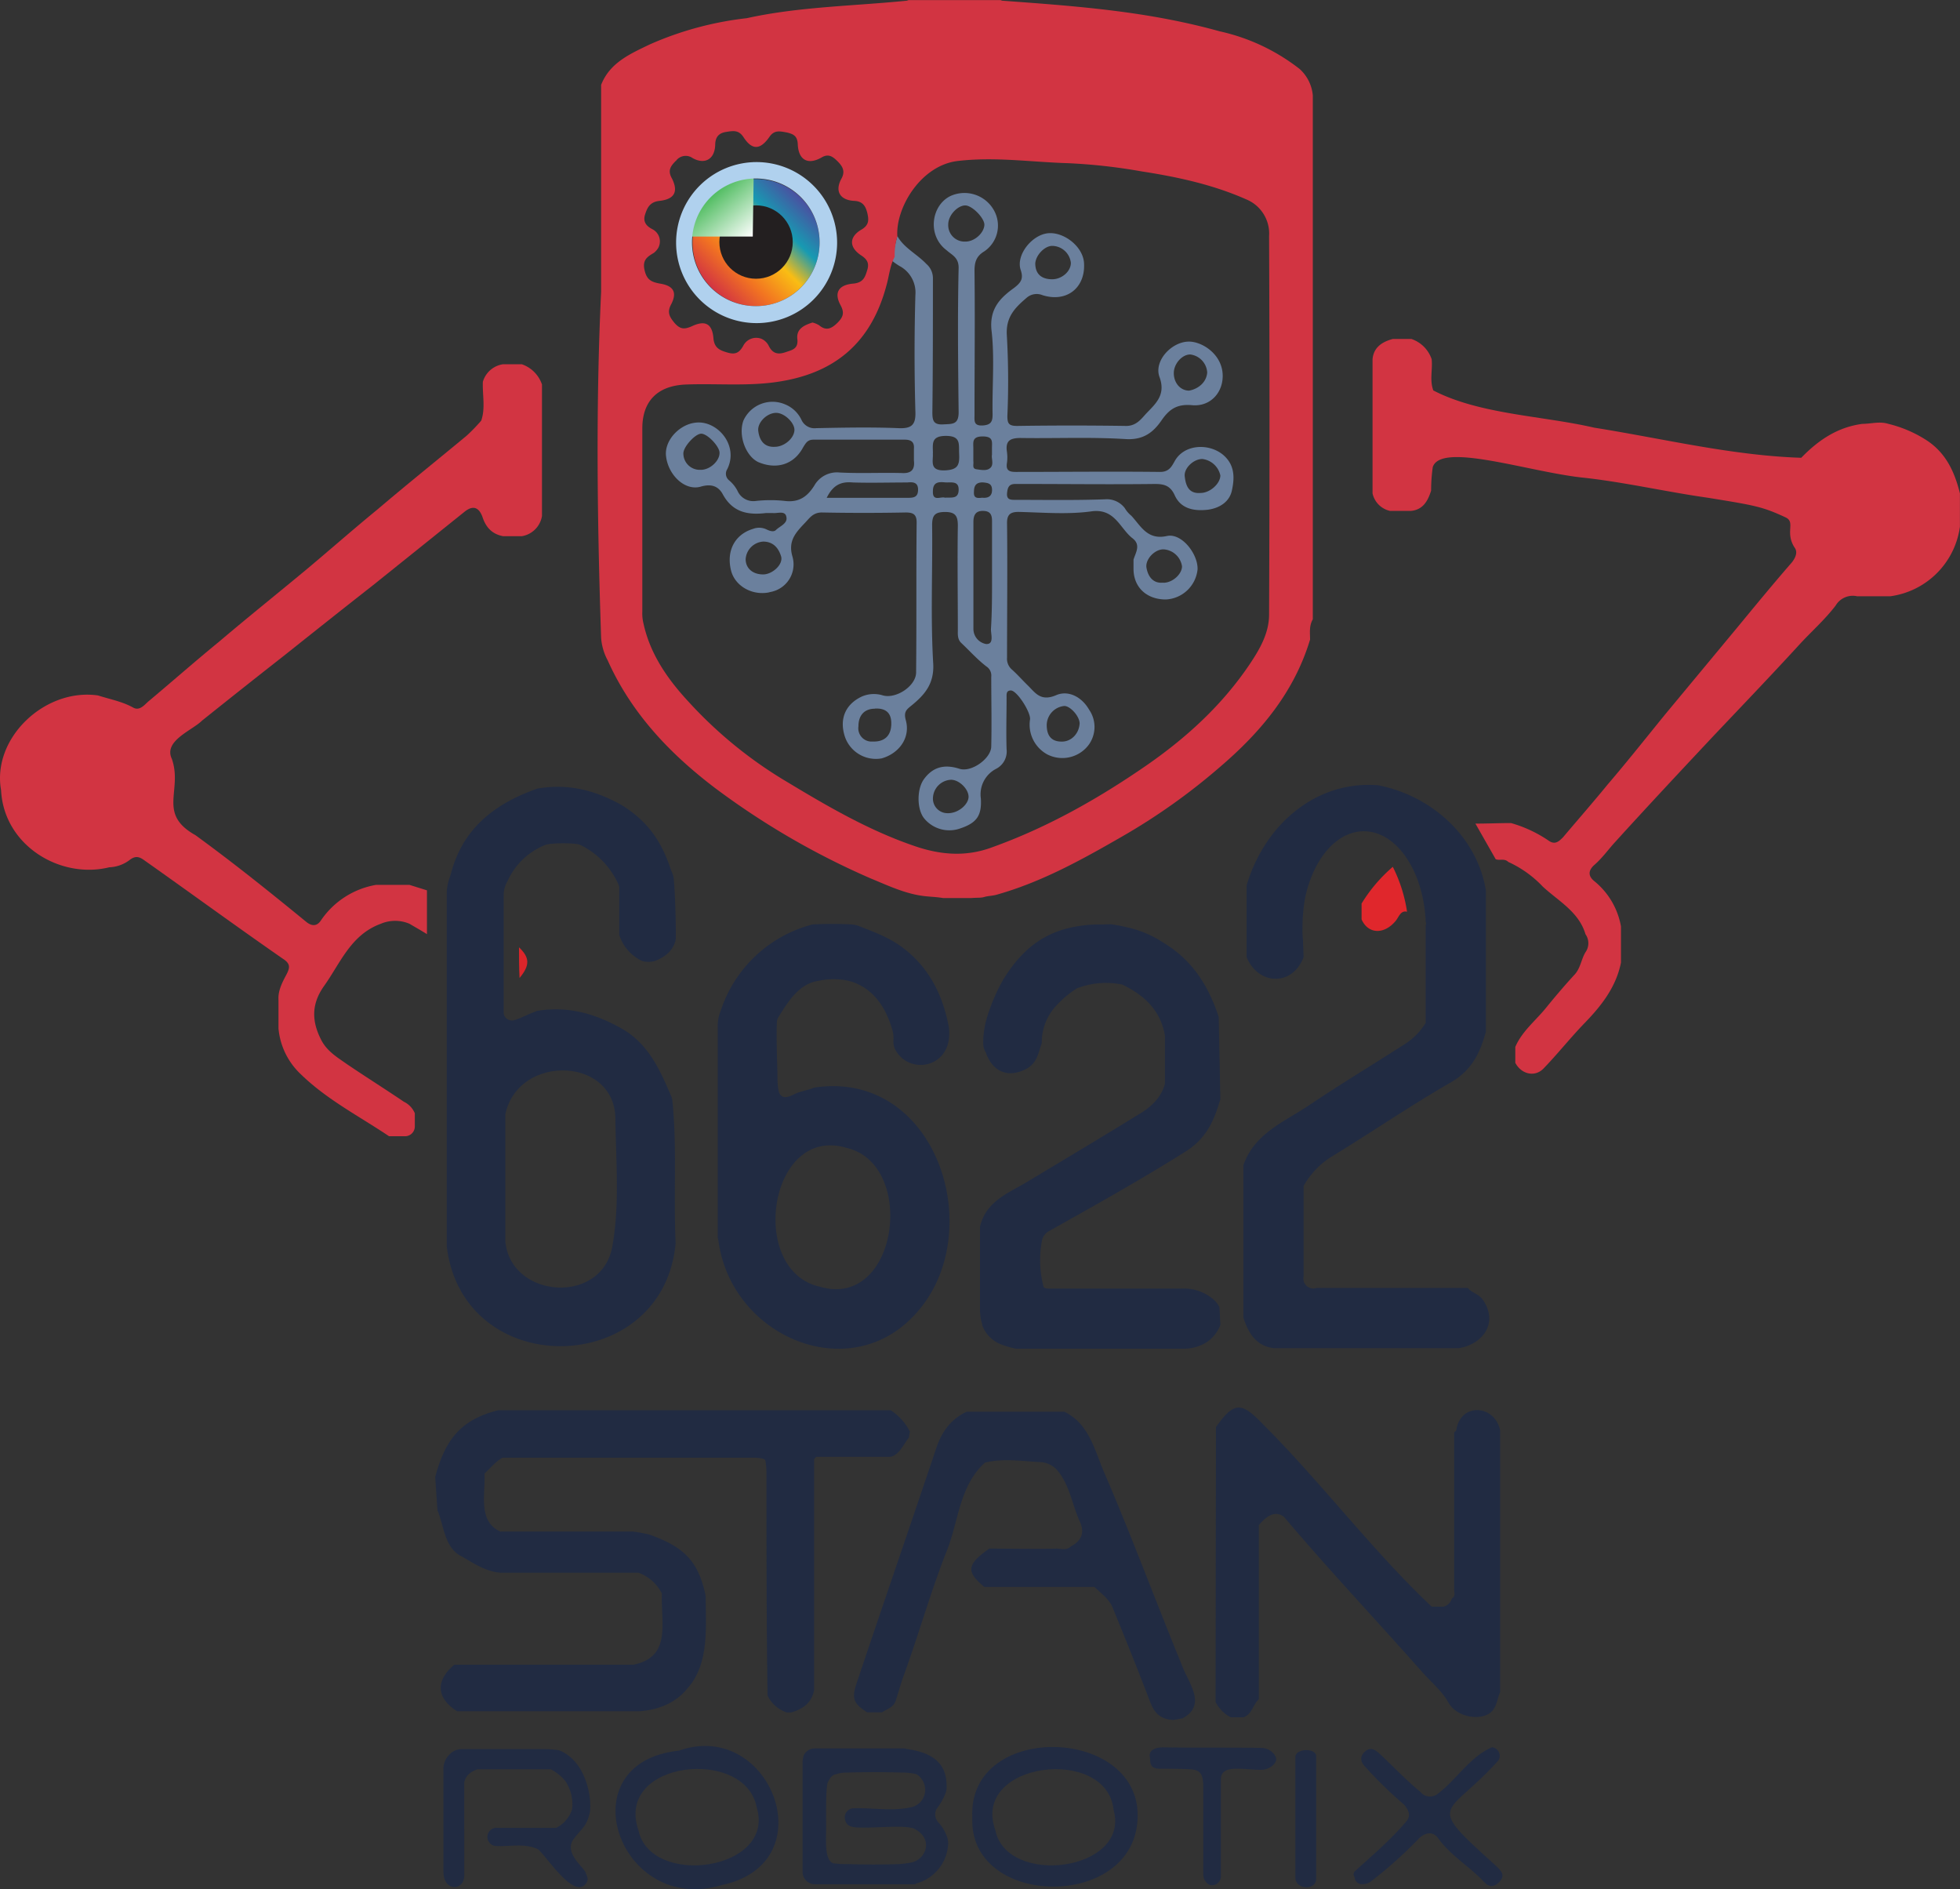<svg id="Calque_1" data-name="Calque 1" xmlns="http://www.w3.org/2000/svg" xmlns:xlink="http://www.w3.org/1999/xlink" viewBox="0 0 823.19 793.33"><rect x="0" y="0" width="823.19" height="793.33" fill="#333333" stroke="none"/><defs><style>.cls-1{fill:#721316;}.cls-2{fill:#d23442;}.cls-3{fill:#e0272c;}.cls-4{fill:#dc252a;}.cls-5{fill:#6b809d;}.cls-6{fill:#212b42;}.cls-7{fill:url(#Dégradé_sans_nom_3);}.cls-8{fill:#231f20;}.cls-9{fill:url(#Dégradé_sans_nom_2);}.cls-10{fill:#b0d1ee;}</style><linearGradient id="Dégradé_sans_nom_3" x1="388.31" y1="780.27" x2="426.14" y2="818.11" gradientTransform="matrix(1, 0, 0, -1, -89.63, 901)" gradientUnits="userSpaceOnUse"><stop offset="0" stop-color="#d23442"/><stop offset="0.25" stop-color="#f27421"/><stop offset="0.51" stop-color="#f9bd14"/><stop offset="0.73" stop-color="#179ab2"/><stop offset="1" stop-color="#4b4fa0"/></linearGradient><linearGradient id="Dégradé_sans_nom_2" x1="404.61" y1="800.55" x2="384.64" y2="823.51" gradientTransform="matrix(1, 0, 0, -1, -89.63, 901)" gradientUnits="userSpaceOnUse"><stop offset="0" stop-color="#fff"/><stop offset="0.92" stop-color="#37b34a"/></linearGradient></defs><path class="cls-1" d="M910.52,314.39v-14" transform="translate(-89.63 -101)"/><path class="cls-2" d="M753.93,301.51c-22.77-2.53-59.1-14.94-62.55-4.37a71.48,71.48,0,0,0-.69,9.89c-1.37,4.37-3.44,8.05-8.5,8.51h-8.74a9.64,9.64,0,0,1-7.36-7.36V251.84c.46-5.06,4.14-7.35,8.51-8.5h7.82a13.55,13.55,0,0,1,8.5,8.5c.46,4.37-.92,8.74.69,13.11,19.55,10.12,45.76,10.58,67.61,15.64,29,4.6,57.94,11.72,86.92,12.64,7.13-7.35,15.17-12.87,25.75-14.25,3.68,0,7.13-1.15,10.81,0a52.31,52.31,0,0,1,16.09,6.9c8.05,5.28,11.73,13.1,14,22.3v14a34.16,34.16,0,0,1-29.2,29.2h-14a8.34,8.34,0,0,0-9,3.91c-4.6,6-10.11,10.81-15.17,16.32-12,13.11-24.38,26-36.56,38.87-13.57,14.48-27.37,29.2-40.7,43.91-3,3.22-5.52,6.9-9,9.89-2.53,2.3-2.53,4.6,0,6.67a31.54,31.54,0,0,1,11.27,19.09v15.17c-2.07,10.35-8.28,18.17-15.18,25.3-6,6.2-11.27,12.87-17.25,19.08-3.68,3.91-9.42,2.53-11.95-2.3v-6.67c2.76-6.43,8.27-10.8,12.64-16.09,3.91-4.83,7.82-9.43,12-14,2.76-2.76,3-6.67,4.83-9.66a6.55,6.55,0,0,0,0-7.58c-2.76-9.43-11.5-14-17.94-20a46.35,46.35,0,0,0-14.48-10.35c-1.61-1.61-3.68-.46-5.29-1.15l-8.51-14.94c5.06,0,10.12-.23,14.95-.23a54.45,54.45,0,0,1,16.09,7.58c2.53,1.61,4.14,0,5.75-1.6,6.21-7.36,12.65-14.72,18.86-22.31,8.27-9.66,16.09-19.54,24.14-29.43l30.35-36.56c7.59-9.2,14.95-18.17,22.77-27.14,1.61-2.07,2.53-4.37,1.15-6.21-4.14-6.43.46-10.57-3.68-12.64-9.89-4.6-12.88-5.06-32.65-8.28C789.11,307.49,771.41,303.35,753.93,301.51Z" transform="translate(-89.63 -101)"/><path class="cls-2" d="M90.08,432.81c-3.91-21.84,18.4-43,40.7-39.78,5.06,1.61,10.12,2.53,14.72,5.06,2.76,1.61,4.83-1.15,6.43-2.53,9.89-8.28,19.55-16.79,29.67-25.07,12.18-10.34,24.83-20.46,37-30.58,9.89-8.28,19.54-16.78,29.66-25.06,12.42-10.58,25.07-20.7,37.48-31a77.64,77.64,0,0,0,6-6.21c1.84-5.29.46-10.81.69-16.33a10.38,10.38,0,0,1,8.51-7.36h7.82a13.57,13.57,0,0,1,8.5,8.51v55.19a10.23,10.23,0,0,1-8.5,8.51h-7.82c-4.83-.92-7.36-3.91-8.74-8.28-1.61-4.14-4.14-4.6-7.36-2.07l-38.63,31c-12.64,9.89-25.06,19.78-37.48,29.66-11.5,9-22.76,17.94-34.26,27.14-4.14,4.14-16.33,8.5-12.65,16.09,4.6,13.34-6.21,23,9.89,32,16.1,11.72,31.27,23.91,46.45,36.33,2.76,2.3,4.83,1.61,6.21-.46a35.17,35.17,0,0,1,23.22-15h14l7.36,2.3v18.4c-2.53-1.61-5.06-3-7.36-4.37a15.41,15.41,0,0,0-12,0c-12.65,4.6-17,16.55-23.91,26.21-5.52,7.82-5.06,15.18-.92,23,2.53,4.6,6.9,7.13,10.8,9.89,7.82,5.29,15.87,10.35,23.69,15.64a9.43,9.43,0,0,1,4.6,4.83V574a4.11,4.11,0,0,1-4.14,4.13h-6.67c-12.65-8.5-26.21-15.4-37.25-26.21a30.07,30.07,0,0,1-9.2-19.08v-12c-.23-3.91,1.61-7.36,3.45-10.81,1.38-2.76,1.61-4.37-1.61-6.44-19.54-13.56-38.4-27.36-57.94-41.16-1.61-1.15-3.45-2.53-6.21-.46a15.08,15.08,0,0,1-8.74,3.22C114.91,470.29,91.23,456,90.08,432.81Z" transform="translate(-89.63 -101)"/><path class="cls-3" d="M674.6,465a64.74,64.74,0,0,0-13.11,15.41v6.67c2.76,6.21,9.43,6.44,14.26.69,1.38-1.61,2.07-4.6,4.83-3.91A62.17,62.17,0,0,0,674.6,465Z" transform="translate(-89.63 -101)"/><path class="cls-4" d="M307.61,498.8c4.6,4.37,4.6,7.59.23,12.88C307.61,507.31,307.61,503.17,307.61,498.8Z" transform="translate(-89.63 -101)"/><path class="cls-5" d="M466.5,200.11c2.76,5,8.28,7.58,12.19,11.72a7.88,7.88,0,0,1,2.76,6.21c0,18.63,0,37.48-.23,56.11,0,3.45.46,5.29,4.59,5.06,3.68-.23,6.44.23,6.44-5.06-.23-20.24-.46-40.7,0-60.71,0-4.37-2.76-5.29-5.06-7.36-8.27-6.2-6.43-18.85,1.61-22.76a14.18,14.18,0,0,1,18.4,6.21,13.06,13.06,0,0,1-4.14,17c-3.45,2.07-4.14,4.6-4.14,8.28.23,20.24,0,40.24,0,60.48,0,2.3-.46,4.6,3.45,4.37,3.45-.23,4.14-1.61,4.14-4.6-.23-11.73.92-23.92-.46-35.41-.92-9,3.68-13.57,9.43-17.71,3-2.3,4.14-3.91,2.76-7.82-1.84-6.21,4.83-14.48,11.49-15.17s14.72,5.51,15.18,12.41c.69,10.58-7.36,16.79-17.48,13.57a6.4,6.4,0,0,0-6.66,1.15c-4.83,4.14-8.74,8-8.28,15.64a335.42,335.42,0,0,1,.23,34c0,3.22.69,4.14,4.14,4.14,15.17-.23,30.58-.23,45.76,0,4.13,0,6.2-2.76,8.27-5.06,3.91-4.14,8.51-7.82,5.75-15.41-2.53-6.67,4.83-14.71,12-14.94,5.52-.23,14,5,14.49,13.56.46,7.59-5.06,14-13.11,13.11-6-.46-9.2,1.61-12.42,6.21-3.45,5.06-7.59,8.51-15.17,8.05-14.72-.92-29.44-.23-44.15-.46-4.37,0-6.44,1.15-5.75,5.74a17,17,0,0,1,0,4.83c-.46,3,.92,3.68,3.68,3.68,20.23,0,40.7-.23,60.7,0,3.68,0,4.83-2.3,6-4.37,3.91-7.36,14.49-7.81,20.47-2.76,4.82,4.14,4.82,9.43,3.68,14.72-.92,4.83-5.06,7.59-10.12,8.28-6,.69-11.5-.46-14-6.21-1.84-3.91-4.37-4.6-8.28-4.6-18.39.23-37,0-55.41,0h-3.22c-2.76,0-3.22,1.61-3.45,3.91-.23,2.76,1.61,2.76,3.45,2.76,12.64,0,25.06.23,37.71-.23a9.45,9.45,0,0,1,8.28,3.68,12.1,12.1,0,0,0,2.76,3.22c3.9,4.14,6.66,10.35,14.94,8.51,6.21-1.38,13.11,7.58,12.88,14a14.07,14.07,0,0,1-13.34,12.65c-8,0-13.56-5.06-13.56-12.88V336c.91-3,3.21-6.21-.46-9-5.29-4.14-7.36-12.65-17.25-11.27s-20.47.46-30.58.23c-3.45,0-4.83,1.15-4.83,4.6.23,18.85,0,37.71,0,56.56a6,6,0,0,0,2.07,5.06c2.07,1.84,3.91,3.91,6.21,6.21,3.44,3.22,5.51,7.36,12.18,4.6,5.06-2.3,10.81.46,14,6a12.76,12.76,0,0,1-.46,15.17,13.85,13.85,0,0,1-17,3.68,14.21,14.21,0,0,1-7.35-14.71c.46-2.76-5.29-12-8-12.19-2.07,0-1.84,1.61-1.84,3,0,7.36-.23,14.26,0,21.61a8.21,8.21,0,0,1-4.37,8.28,12.05,12.05,0,0,0-6.44,12.42c.46,7.36-1.84,10.35-8.74,12.65a13.66,13.66,0,0,1-15.17-4.37c-3-3.91-3-12.19,0-16.33,3.68-5.06,8.5-6.44,14.94-4.37,5.06,1.61,13.34-4.37,13.34-9.43.23-9.65,0-19.54,0-29.2a4.56,4.56,0,0,0-2.07-4.37c-3.91-3-7.13-6.67-10.58-9.89-1.61-1.6-1.38-3.67-1.38-5.51,0-14.49-.23-29.21,0-43.69,0-3.91-.92-5.75-5.29-5.75s-5.51,1.38-5.51,5.52c.23,19.54-.69,38.86.46,58.17.46,8.51-3.68,13.11-9,17.48-2.3,1.84-3.45,2.76-2.53,6.21,2.07,7.36-2.76,14-10.12,16.09a13.75,13.75,0,0,1-15.41-9c-2.53-7.59.23-13.8,7.13-17a12.74,12.74,0,0,1,8.74-.46c5.52,1.61,14-3.91,14-9.66.23-20.92,0-41.85.23-63,0-3.45-1.61-4.14-4.6-4.14q-17.59.34-35.18,0c-3.91,0-5.29,2.53-7.36,4.6-3.68,3.91-6.9,7.36-5.06,13.79a11.78,11.78,0,0,1-8.05,14.72c-.69.23-1.15.23-1.84.46-7.13,1.38-14.25-2.76-15.86-9.2-2.07-8.28,1.61-15.17,9.19-17.47a7.16,7.16,0,0,1,5.75.23c1.38.69,3,1.15,3.91.23,1.61-1.61,5.06-2.76,4.37-5.52-.46-2.76-3.68-1.38-5.75-1.61h-2.76c-7.59.92-14-.23-18.16-7.82-1.84-3.45-4.83-4.6-9.43-3.22-6.9,1.84-14-5.52-14.49-13.57-.23-6.43,6-12.64,12.42-13.33,9-1.15,18.4,9.42,13.34,19.54a3.56,3.56,0,0,0,.69,4.6,14.26,14.26,0,0,1,3.91,5.06,7.26,7.26,0,0,0,7.35,3.68,56.06,56.06,0,0,1,12.42,0c6,.69,9.43-2.07,12.19-6.44a10.91,10.91,0,0,1,10.57-5.52c8.74.46,17.48,0,26.22.23,3.91.23,5.52-1.38,5.06-5.29v-4.83c.23-2.75-.92-3.9-3.91-3.9H431.32c-2.53,0-3.22,1.38-4.37,3.21-3.91,7.36-11.27,9.43-18.86,6.21-5.29-2.53-8.5-11.26-6.21-17.47a13.41,13.41,0,0,1,17.71-6.67,13,13,0,0,1,6.67,6.44,6,6,0,0,0,6.21,3.45c11.49-.23,23-.46,34.49,0,5.29.23,7.36-1.15,7.13-6.9q-.69-24.5,0-49a12.61,12.61,0,0,0-6.67-12.19,33.65,33.65,0,0,1-3-2.07A85.41,85.41,0,0,1,466.5,200.11Zm39.78,143.94V319.91c0-2.76-.69-4.37-3.91-4.37-3,0-3.91,1.84-3.91,4.6V365a6.45,6.45,0,0,0,5.29,6.43c3.45.23,2.07-3.9,2.07-6.2C506.28,358.08,506.28,351.18,506.28,344.05Zm-69.44-34h34c2.53,0,4.37-.23,4.37-3.45s-2.3-3.22-4.6-3c-7.59,0-14.95.23-22.77,0-4.83-.46-8.27.92-11,6.44Zm57.94-107.61c3.91.23,8.05-3.45,8.28-6.9.23-2.76-5.06-8.28-8.05-8.28s-7.13,3.91-7.13,8.05a6.88,6.88,0,0,0,6.44,7.13Zm101.87,55a8.11,8.11,0,0,0-7.13-7.59c-3.45,0-6.9,3.91-6.9,7.82,0,4.14,2.76,7.36,6.44,7.36C593.2,264.26,596.42,261.27,596.65,257.36ZM384,298.29c3.91,0,8.05-3.91,7.82-7.36-.23-2.76-5.29-8-7.82-7.81s-7.36,5.51-7.36,8.27a6.88,6.88,0,0,0,6.67,6.9Zm31-9.66c3.91,0,8.05-3.44,8.28-6.89.23-3-3.91-7.13-7.36-7.36-3.91-.23-8.28,3.91-7.82,7.59S410.39,288.86,415,288.63ZM593.89,308c3.91,0,8.28-3.91,8.28-7.36a8.81,8.81,0,0,0-7.59-6.9c-3.68,0-7.82,3.91-7.36,7.36C587.68,305.19,589.06,308.41,593.89,308Zm-136.82,90.6c-4.37,0-6.9,2.76-6.9,7.36a5.6,5.6,0,0,0,5.06,6.43h1.38c4.83,0,7.36-2.75,7.36-7.58C464,400.16,461.44,398.32,457.07,398.55Zm86,6.21c0-3-3.91-7.36-6.44-7.36a8.17,8.17,0,0,0-7.36,8.74q.35,6.56,6.9,6.2C539.85,412.11,542.84,408.9,543.07,404.76Zm35.18-59.1c3.91,0,7.82-3.68,7.82-6.9a8.35,8.35,0,0,0-7.82-7.13c-3.68,0-7.59,4.14-7.13,7.59C571.81,343.36,574.11,346.12,578.25,345.66ZM410.16,328.42a7.91,7.91,0,0,0-7.36,7.35c0,3.91,3,6.44,7.36,6.44,3.68,0,8.28-3.91,7.59-7.36-.92-3.22-3-6.43-7.59-6.43ZM531.57,218.27c3.91,0,7.82-3.22,7.82-6.9a8,8,0,0,0-7.82-7.12c-3.22,0-6.9,3.9-7.13,7.35C524.44,216,527,218.27,531.57,218.27Zm-44.15,224.2c4.6.23,9-3.68,9-6.9s-3.91-7.13-7.36-7.13a7.94,7.94,0,0,0-7.58,7.36A6.11,6.11,0,0,0,487.42,442.47Zm-6-151.08c.23,3.22-1.61,7.36,5.05,7.13,5.52-.23,6.21-2.3,6-6.9-.23-3.91.92-7.58-5.52-7.58S481.45,287.48,481.45,291.39Zm24.83.46v-2.53c0-2.75.69-5.05-3.91-5.05s-3.91,2.53-3.91,5.05v5.29c.23,1.38-.69,3.22,1.38,3.45,1.61.23,3.91.69,5.29-.23C507.43,296.45,505.82,293.46,506.28,291.85ZM486.5,310c2.53-.23,5.52.69,5.75-3,.23-4.37-3.22-3.22-5.75-3.45s-5.05-.23-5.05,3.68C481.22,311.86,484.89,309.33,486.5,310Zm15.64,0c2.3.23,4.14-.46,4.14-3.22s-1.61-3-3.91-3.22c-2.76,0-3.68,1.38-3.68,3.91C498.46,310.25,500.07,310.25,502.14,310Z" transform="translate(-89.63 -101)"/><path class="cls-6" d="M638,641.14" transform="translate(-89.63 -101)"/><path class="cls-6" d="M712.31,646.66c-1.61-2.3-4.6-2.76-6.21-4.83H642.64a4.27,4.27,0,0,1-5.29-2.3,4.57,4.57,0,0,1-.23-2.53V599.06a34.39,34.39,0,0,1,11.49-12.19c17-10.34,33.35-21.61,50.59-31.5,8.74-5.06,12.19-12.65,14.49-21.15V474.89c-3.68-22.53-22.77-39.78-45.3-44.15-26.44-2.07-47.83,17-55.19,42.08v30.12c5.06,12,19.32,12.19,23.92,0,0-2.3-.23-4.6-.23-7.13a35.4,35.4,0,0,1-.23-5.05,74.82,74.82,0,0,1,.69-10.12,48,48,0,0,1,3-11.27c4.6-11.73,12.87-19.31,22.07-19.31,13.8,0,25.07,16.78,26,37.94a2,2,0,0,1,0,1.61v40.93a28,28,0,0,1-8.51,8.73c-13.57,8.74-27.37,17-40.7,26-10.35,6.9-22.77,11.73-27.37,25.06v63.93c2.07,6.43,5.29,12,12.88,12.87h77.49C711.85,665.74,719.44,656.78,712.31,646.66Z" transform="translate(-89.63 -101)"/><path class="cls-6" d="M411.54,718.86a31.17,31.17,0,0,0-.46-4.6c-.69-1.38-6-1.15-7.13-1.15H300.71c-3,1.61-5.06,4.37-7.59,6.67.46,8.28-3,20,6.67,24.37h55.88c3.21.46,4.13.69,6.43,1.15,14.26,5.06,20.93,10.81,23.92,26,0,13.1,1.61,28.51-7.82,38.86-4.83,6-12.42,9-20.23,9.43H281.62c-8.73-5.52-9.19-12.88-1.15-19.55h75.2c16.09-3.22,11.49-17.47,11.95-29.89a17.64,17.64,0,0,0-9.88-8.74H299.79c-6.21-.46-11.5-4.14-16.33-6.9-7.13-3.45-7.36-12.87-10.11-19.31-.23-3.91-.69-9.89-.92-14,4.13-15.64,10.8-24.14,26.44-28H463.74a23.28,23.28,0,0,1,8.05,9c-.23.69-.23,1.61-.46,2.53-2.3,2.76-3.68,6.9-7.59,8H432.47l-.92.92v97c-.92,5.06-4.37,8-9.66,9.43h-1.84a13.65,13.65,0,0,1-8.05-7.13C411.54,781.87,411.54,750.36,411.54,718.86Z" transform="translate(-89.63 -101)"/><path class="cls-6" d="M392.23,525.71a55.19,55.19,0,0,1,37.94-36.33,3.91,3.91,0,0,1,1.61-.23c5.06-.23,9.65-.23,14.71,0a13.57,13.57,0,0,1,3.22.46c6.44,2.53,12.88,4.82,18.63,9,11.27,8.28,17.24,20,19.77,33.58,2.3,17-16.09,20.69-22.3,9.88a7.92,7.92,0,0,1-.92-4.6,10.7,10.7,0,0,0-.46-3.9c-2.76-9.89-8.51-18.17-18.4-20.7a29.29,29.29,0,0,0-12.64,0c-8.05,1.15-12.65,8.51-16.79,15.18a4.64,4.64,0,0,0-.69,2.53c-.23,3.91,0,14.25.23,20.46,0,3,0,7.36.92,9.2,1.61,2.76,4.6.92,6.21.23,2.76-1.38,5.75-1.61,8.28-2.76,52.65-8,74.5,63.92,40.7,97-28.06,27.82-75.88,6.66-80.94-33.12a3.91,3.91,0,0,1-.23-1.61V532.61A16.76,16.76,0,0,1,392.23,525.71Zm41.16,115.43C466.73,651.72,475,589.86,445.11,583c-32.42-9.65-41.39,50.82-11.72,58.18Z" transform="translate(-89.63 -101)"/><path class="cls-6" d="M510.65,665.74a13.82,13.82,0,0,1-8.51-8.27V657a20.78,20.78,0,0,1-.92-6.44V616.08c2.53-10.58,11.73-14,19.55-18.63,15.63-9.43,31.5-18.86,47.13-28.51,5.06-3,9.43-6.9,11-12.88V535.82c-1.84-10.57-8.74-17-17.93-21.38a33.88,33.88,0,0,0-19.09,1.61,42.45,42.45,0,0,0-8.51,7.13,22.55,22.55,0,0,0-6.21,15.4h0V539c-1.38,3.91-1.84,8.28-6.43,10.81-7.36,3.91-14,1.61-17-6.67a.8.8,0,0,0-.23-.46,7.56,7.56,0,0,1-.92-3.91v-.46a37.22,37.22,0,0,1,1.61-10.11,78.06,78.06,0,0,1,6.67-15.64c8-13.11,17.7-20.69,32.42-22.76,5.75-.92,9.43-.46,12.88-.69a58.83,58.83,0,0,1,6.21,1.15A45.32,45.32,0,0,1,578.48,497c12.19,7.36,18.86,18.4,23,31.05.23,11.72.46,22.76.69,34.49-2.53,8.74-5.75,16.55-14.72,22.07-18.63,11.73-37.94,22.54-57.26,33.35h0a5.91,5.91,0,0,0-3,4.36,43.56,43.56,0,0,0,.69,18.86v.23c.69.92,2.76.69,4.14.69h54A19.06,19.06,0,0,1,599,646.43a10.18,10.18,0,0,1,2.76,3.45c.23,2.53.23,4.83.46,7.36a15.1,15.1,0,0,1-5.75,7.35,18.1,18.1,0,0,1-9.66,2.76H516.4A37.14,37.14,0,0,1,510.65,665.74Z" transform="translate(-89.63 -101)"/><path class="cls-6" d="M600.33,700.24c7.58-10.58,10.57-10.81,19.77-1.15,24.61,24.6,45.76,52.88,70.82,76.57H696a5.18,5.18,0,0,0,3.45-3.45c1.61-.92.92-2.53.92-3.91V702.53c.46-.46.92-.69.92-1.15,1.84-11.49,16.1-10.57,18.4.23V811.53c-1.38,3-1.38,6.9-4.6,9-4.6,3-13.57,1.38-17-4.37-2.76-5.06-7.36-8.74-11-12.88-19.32-21.84-39.32-43-58.18-65.3-4.14-3.22-8.05.46-10.58,3.45v73.12c-2.53,2.3-2.76,6.21-6.44,7.59h-5.28a14.53,14.53,0,0,1-6.44-6.44Z" transform="translate(-89.63 -101)"/><path class="cls-6" d="M503.29,715.18c-10.58,9.66-11,23.92-15.64,36.1-6.89,17.25-11.95,35.41-18.39,53.12-1.15,3-2.53,8.05-3.45,10.81s-3.68,3.45-5.75,4.83h-6.21c-5.75-3.68-6.67-5.75-4.37-12.42,11-32.88,22.31-65.53,33.35-98.42,2.29-6.9,6.2-12.41,12.87-15.4h40.93c10.35,5.06,12.65,15.86,16.56,25.06,11.5,26.67,21.61,54,32.65,80.94,2.76,7.82,11,17,.46,22.77-1.38.23-2.53.46-3.91.69-7.36-.46-8.74-5.06-10.58-9.89-4.83-12.65-9.88-25.07-14.94-37.48-1.61-3.68-5.06-6-7.59-8.51H503.06c-7.82-6.44-7.36-9.43,2.07-16.1,9.43,0,18.86.23,28.28,0,1.84,0,4.14.92,6-.92,4.83-2.53,5.75-6.21,3.68-10.57-3.22-7.13-4.14-14.95-9.2-21.16a10.17,10.17,0,0,0-7.82-3.68C518.47,714.49,510.65,713.34,503.29,715.18Z" transform="translate(-89.63 -101)"/><path class="cls-6" d="M473.4,892.24H432a5.2,5.2,0,0,1-5.29-5.29V840.73a9.78,9.78,0,0,1,.46-2.53,5.1,5.1,0,0,1,5.06-3H468.8a3.41,3.41,0,0,1,1.61.23c12,1.61,16.78,6.9,16.78,15.41a7.31,7.31,0,0,1-.46,3.22,25.84,25.84,0,0,1-3.68,6.44,4.91,4.91,0,0,0,.69,5.75,17,17,0,0,1,3.22,5,9.64,9.64,0,0,1,.92,3.68,18.15,18.15,0,0,1-13.56,17C474.32,892.24,473.86,892.24,473.4,892.24ZM437.53,849c-1.15,1.38-.92,12.42-.92,19.54,0,5.29-.92,15,3.91,15a33.76,33.76,0,0,0,4.82.23q11,.35,22.08,0a44.14,44.14,0,0,0,5.06-.69c6.21-1.38,9.43-10.12.92-14.26-4.6-1.61-16.56,0-24.15-.46-2.76-.23-4.37-.92-4.83-3.9a3.89,3.89,0,0,1,3.68-4.14h.23c8.05-.23,16.1,1.38,24.15-.46a7.46,7.46,0,0,0,5.52-9,8,8,0,0,0-2.76-4.37c-.23-.23-.46-.23-.69-.46a23.17,23.17,0,0,0-5.75-.69c-7.82-.23-15.87-.23-23.69,0a13.29,13.29,0,0,0-4.36.69c-1.61.23-2.53,1.61-3.22,3Z" transform="translate(-89.63 -101)"/><path class="cls-6" d="M498,864.19c-2.07-41.39,74.27-38.41,69.21,3C562.85,903.28,496.39,901.44,498,864.19ZM557.33,861c-2.76-27.14-60-20.24-49.67,8.5,4.83,23.92,56.8,17.25,49.67-8.5Z" transform="translate(-89.63 -101)"/><path class="cls-6" d="M374.75,836.13c38.4-13.56,61.86,46.91,18.4,56.34C349.69,906,327.15,841.19,374.75,836.13Zm-17,33.34c5.05,24.38,57.94,17,49.66-9.65C402.57,834.52,347.85,840.27,357.74,869.47Z" transform="translate(-89.63 -101)"/><path class="cls-6" d="M297.49,876.14a3.84,3.84,0,0,1,1.15-7.59h24.6a13.22,13.22,0,0,0,6.67-7.81A17.55,17.55,0,0,0,327.15,849a19.36,19.36,0,0,0-6.21-5.06H290.13c-3,1.15-4.83,2.53-5.52,5.52V889c-.46,6.21-8.74,6.21-8.74-2.07V844a8.35,8.35,0,0,1,2.76-6.44l.46-.46a7.16,7.16,0,0,1,4.14-1.61H319.1a49.46,49.46,0,0,1,5.29.46c12.19,4.83,14,21.85,12.88,26.45-1.38,5.74-3.22,6.2-6.67,10.8-4.37,5.75,4.14,11.73,5.06,14.26.46,1.61,1.61,2.76-.23,4.83-5.06,5.75-16.1-11.5-19.77-14.72C309.68,874.76,303.47,876.6,297.49,876.14Z" transform="translate(-89.63 -101)"/><path class="cls-6" d="M658.73,886.72c7.36-6.67,14.95-13.11,21.39-20.69,2.3-2.53,1.15-5.06-.92-7.36A172.3,172.3,0,0,1,663.1,843c-1.61-1.61-2.76-3.91-.46-6.21s4.14-1.38,6.21.46c5.75,5.29,11,11,17.25,16.1a5.17,5.17,0,0,0,7.35.92c8-6,13.34-15.41,22.77-19.55h.23a3.67,3.67,0,0,1,3,4.14,2.84,2.84,0,0,1-.92,1.84c-21.62,23.92-30.81,16.56-.46,43.92,2.07,2.07,4.37,4.14.46,7.36-3.22,2.53-5.29-.46-6.44-1.61-6.21-6.21-13.57-10.58-18.63-17.71-2.3-3-5.74-1.84-8,.46a178.64,178.64,0,0,1-19.78,17.71,6.25,6.25,0,0,1-3.91,1.38h0a3.09,3.09,0,0,1-3.22-3A1.8,1.8,0,0,1,658.73,886.72Z" transform="translate(-89.63 -101)"/><path class="cls-6" d="M576.87,843.72c-2.76,0-3.91-.92-4.14-3,0-.46-.23-2.3-.23-2.76,0-1.61,1.61-3.22,5.75-3.22,13.11.23,27.37,0,40.93.23,3.91,0,6.44,3,6.44,4.83,0,1.61-2.53,4.37-6.44,4.37-3.45,0-6.21-.46-10.12-.46-5,0-6.66,1.61-6.66,4.6v40.47a3.46,3.46,0,0,1-.92,2.53,3.62,3.62,0,0,1-3.91,1.15A4.93,4.93,0,0,1,595,888.1V850.62c-.23-4.6-1.15-6.44-5.52-6.67S581,843.72,576.87,843.72Z" transform="translate(-89.63 -101)"/><path class="cls-6" d="M642.41,889.94c0,5.06-8.74,4.6-8.74-.46V838.89c0-3.91,8.74-3.91,8.74-.46Z" transform="translate(-89.63 -101)"/><path class="cls-6" d="M372,563c0-.46-.23-.69-.23-1.15-4.83-11.27-9.66-22.54-21.15-29s-22.77-9.43-35.41-7.36c-.23,0-.46,0-.46.23-3,.92-6,2.76-9.2,3.68a3.53,3.53,0,0,1-4.37-2.76v-.92h0V477.19a11.39,11.39,0,0,1,1.61-6.21,29.31,29.31,0,0,1,15.86-15.18c2.3-.92,12.88-.92,14.72,0a33.66,33.66,0,0,1,16.1,16.79,2.92,2.92,0,0,1,.23,1.38v18.86a2.92,2.92,0,0,0,.23,1.38,18.18,18.18,0,0,0,9.42,10.34,10.3,10.3,0,0,0,5.29,0c4.14-1.61,7.59-4.14,8.74-8.74.23-.69,0-17-.69-24.6a10.47,10.47,0,0,0-1.15-4.6c-3.91-12-9.66-20.69-20.92-27.59-11.5-6.44-22.77-9-35.18-6.9-.23,0-.46.23-.69.23-17.25,6.21-30.59,16.33-35.65,35.18l-.46,1.61a19.92,19.92,0,0,0-1.38,7.36V624.35c6.9,57,90.83,55.19,96.12-1.15v-.46C372.45,601.59,374.06,583.19,372,563Zm-25.06,60.7c-3.91,25.53-42.77,22.77-45.07-1.38V568.94c5.29-25.3,45.76-24.38,46.22,1.61C348.31,588.71,349.92,606.42,346.93,623.66Z" transform="translate(-89.63 -101)"/><circle class="cls-7" cx="317.54" cy="101.87" r="26.67"/><circle class="cls-8" cx="317.54" cy="101.64" r="15.41"/><polygon class="cls-9" points="316.62 68.06 293.4 78.87 284.2 99.34 316.16 99.34 316.62 68.06"/><path class="cls-10" d="M407.4,169.06a33.81,33.81,0,1,0,33.81,33.81A33.86,33.86,0,0,0,407.4,169.06Zm-.23,60.48a26.79,26.79,0,1,1,26.68-26.9A26.69,26.69,0,0,1,407.17,229.54Z" transform="translate(-89.63 -101)"/><path class="cls-2" d="M485.81,478.11c-3-.46-4.36-.46-6.66-.69-8.51-.69-16.1-4.37-23.92-7.59a324.58,324.58,0,0,1-65.3-37.94c-19.09-14.49-35.18-31.5-45.07-53.58a23.43,23.43,0,0,1-2.76-9.42c-1.61-47.6-2.3-97.5,0-145.33V136.64c3.68-9.43,12.42-13.11,20.46-17a138.85,138.85,0,0,1,40.7-11c21.85-4.83,44.38-5.06,67.38-7.36a1.38,1.38,0,0,1,.92-.23H509.5a1.38,1.38,0,0,1,.92.23c31.27,2.3,60.93,4.37,91.52,12.88A83.78,83.78,0,0,1,635.51,130,17,17,0,0,1,641,141V361.07c-1.61,2.76-1.15,5.75-1.15,8.51-6.67,22.07-20.7,38.86-37.94,53.57a261.44,261.44,0,0,1-41.16,29.21C544,462,527,471.44,508.12,476.73c-1.61.46-3.45.46-5.06.92s-2.53.23-5.52.46m-31-278a27.61,27.61,0,0,0-1.15,8.73c-2.07,3.91-2.3,8-3.45,12-6.67,25.06-22.76,37.48-47.14,40.7-12.19,1.61-24.6.46-37,.92s-18.4,7.36-18.4,18.4v77a17.22,17.22,0,0,0,.46,4.83c2.76,12.87,10.12,23.45,18.86,32.88a181,181,0,0,0,41.85,34c16.79,10.12,33.8,20,52.43,26.44,11,3.91,22.07,5.06,33.57.69,23-8.27,44.15-20.23,64.15-34,17-11.72,32.2-25.52,43.92-43,4.14-6.21,8-12.87,8-20.69.23-52.89.23-106,0-158.89A15.52,15.52,0,0,0,613,184.7c-14-6.21-29-9.43-43.92-11.73a237.11,237.11,0,0,0-31-3.45c-15.4-.46-30.58-2.76-46.22-.92C476.39,170.44,465.81,188.15,466.5,200.11Zm-35.64,36.33a10,10,0,0,1,2.76,1.15c3,2.53,5.29,1.38,7.81-1.15s2.76-4.37,1.15-7.36c-2.75-5.06-.92-8.51,5.52-9,4.14-.46,4.83-2.76,5.75-5.75s-.23-4.6-2.76-6.21c-5.06-3.45-4.83-7.81.46-10.8,3-1.84,3-3.91,2.3-6.9-.69-2.76-1.84-4.83-5.29-5.06-6.21-.23-8.5-4.14-5.52-9.43,1.61-3,.46-5.06-1.61-7.13s-3.9-3.45-6.89-1.61c-5.75,3.22-9.66.92-9.89-5.74-.23-3.45-1.84-4.14-4.6-4.83-2.76-.46-5.06-1.15-7.13,1.61-3.91,5.74-7.36,6-11,.46-2.06-3.22-4.36-2.76-7.35-2.3s-4.6,2.07-4.6,5.52c-.23,6-4.37,8.27-9.43,5.51a5.05,5.05,0,0,0-6.9.92.23.23,0,0,1-.23.23c-2.3,2.3-3.45,4.14-1.61,7.36,2.76,5.52,1.15,8.74-5.29,9.43-3.91.46-5.06,2.76-6,5.75s.46,4.83,3.22,6.21a5.74,5.74,0,0,1,2.3,7.81,7.45,7.45,0,0,1-1.84,2.07c-2.76,1.61-4.83,3-3.91,7.13s2.76,5.06,6.44,5.75c6,.92,7.36,3.91,4.6,9-1.61,3.22-.46,5.06,1.61,7.59,2.3,2.53,3.91,2.76,7.13,1.38,5.75-2.76,8.74-1.15,9.2,5.29.46,3.9,2.76,4.82,6,5.74s4.82,0,6.43-2.76a6.1,6.1,0,0,1,7.82-3,6.31,6.31,0,0,1,3,3c1.61,3.22,3.91,3.68,7.13,2.53,2.76-.92,5.29-1.38,4.83-5.51S427.18,237.59,430.86,236.44Z" transform="translate(-89.63 -101)"/></svg>